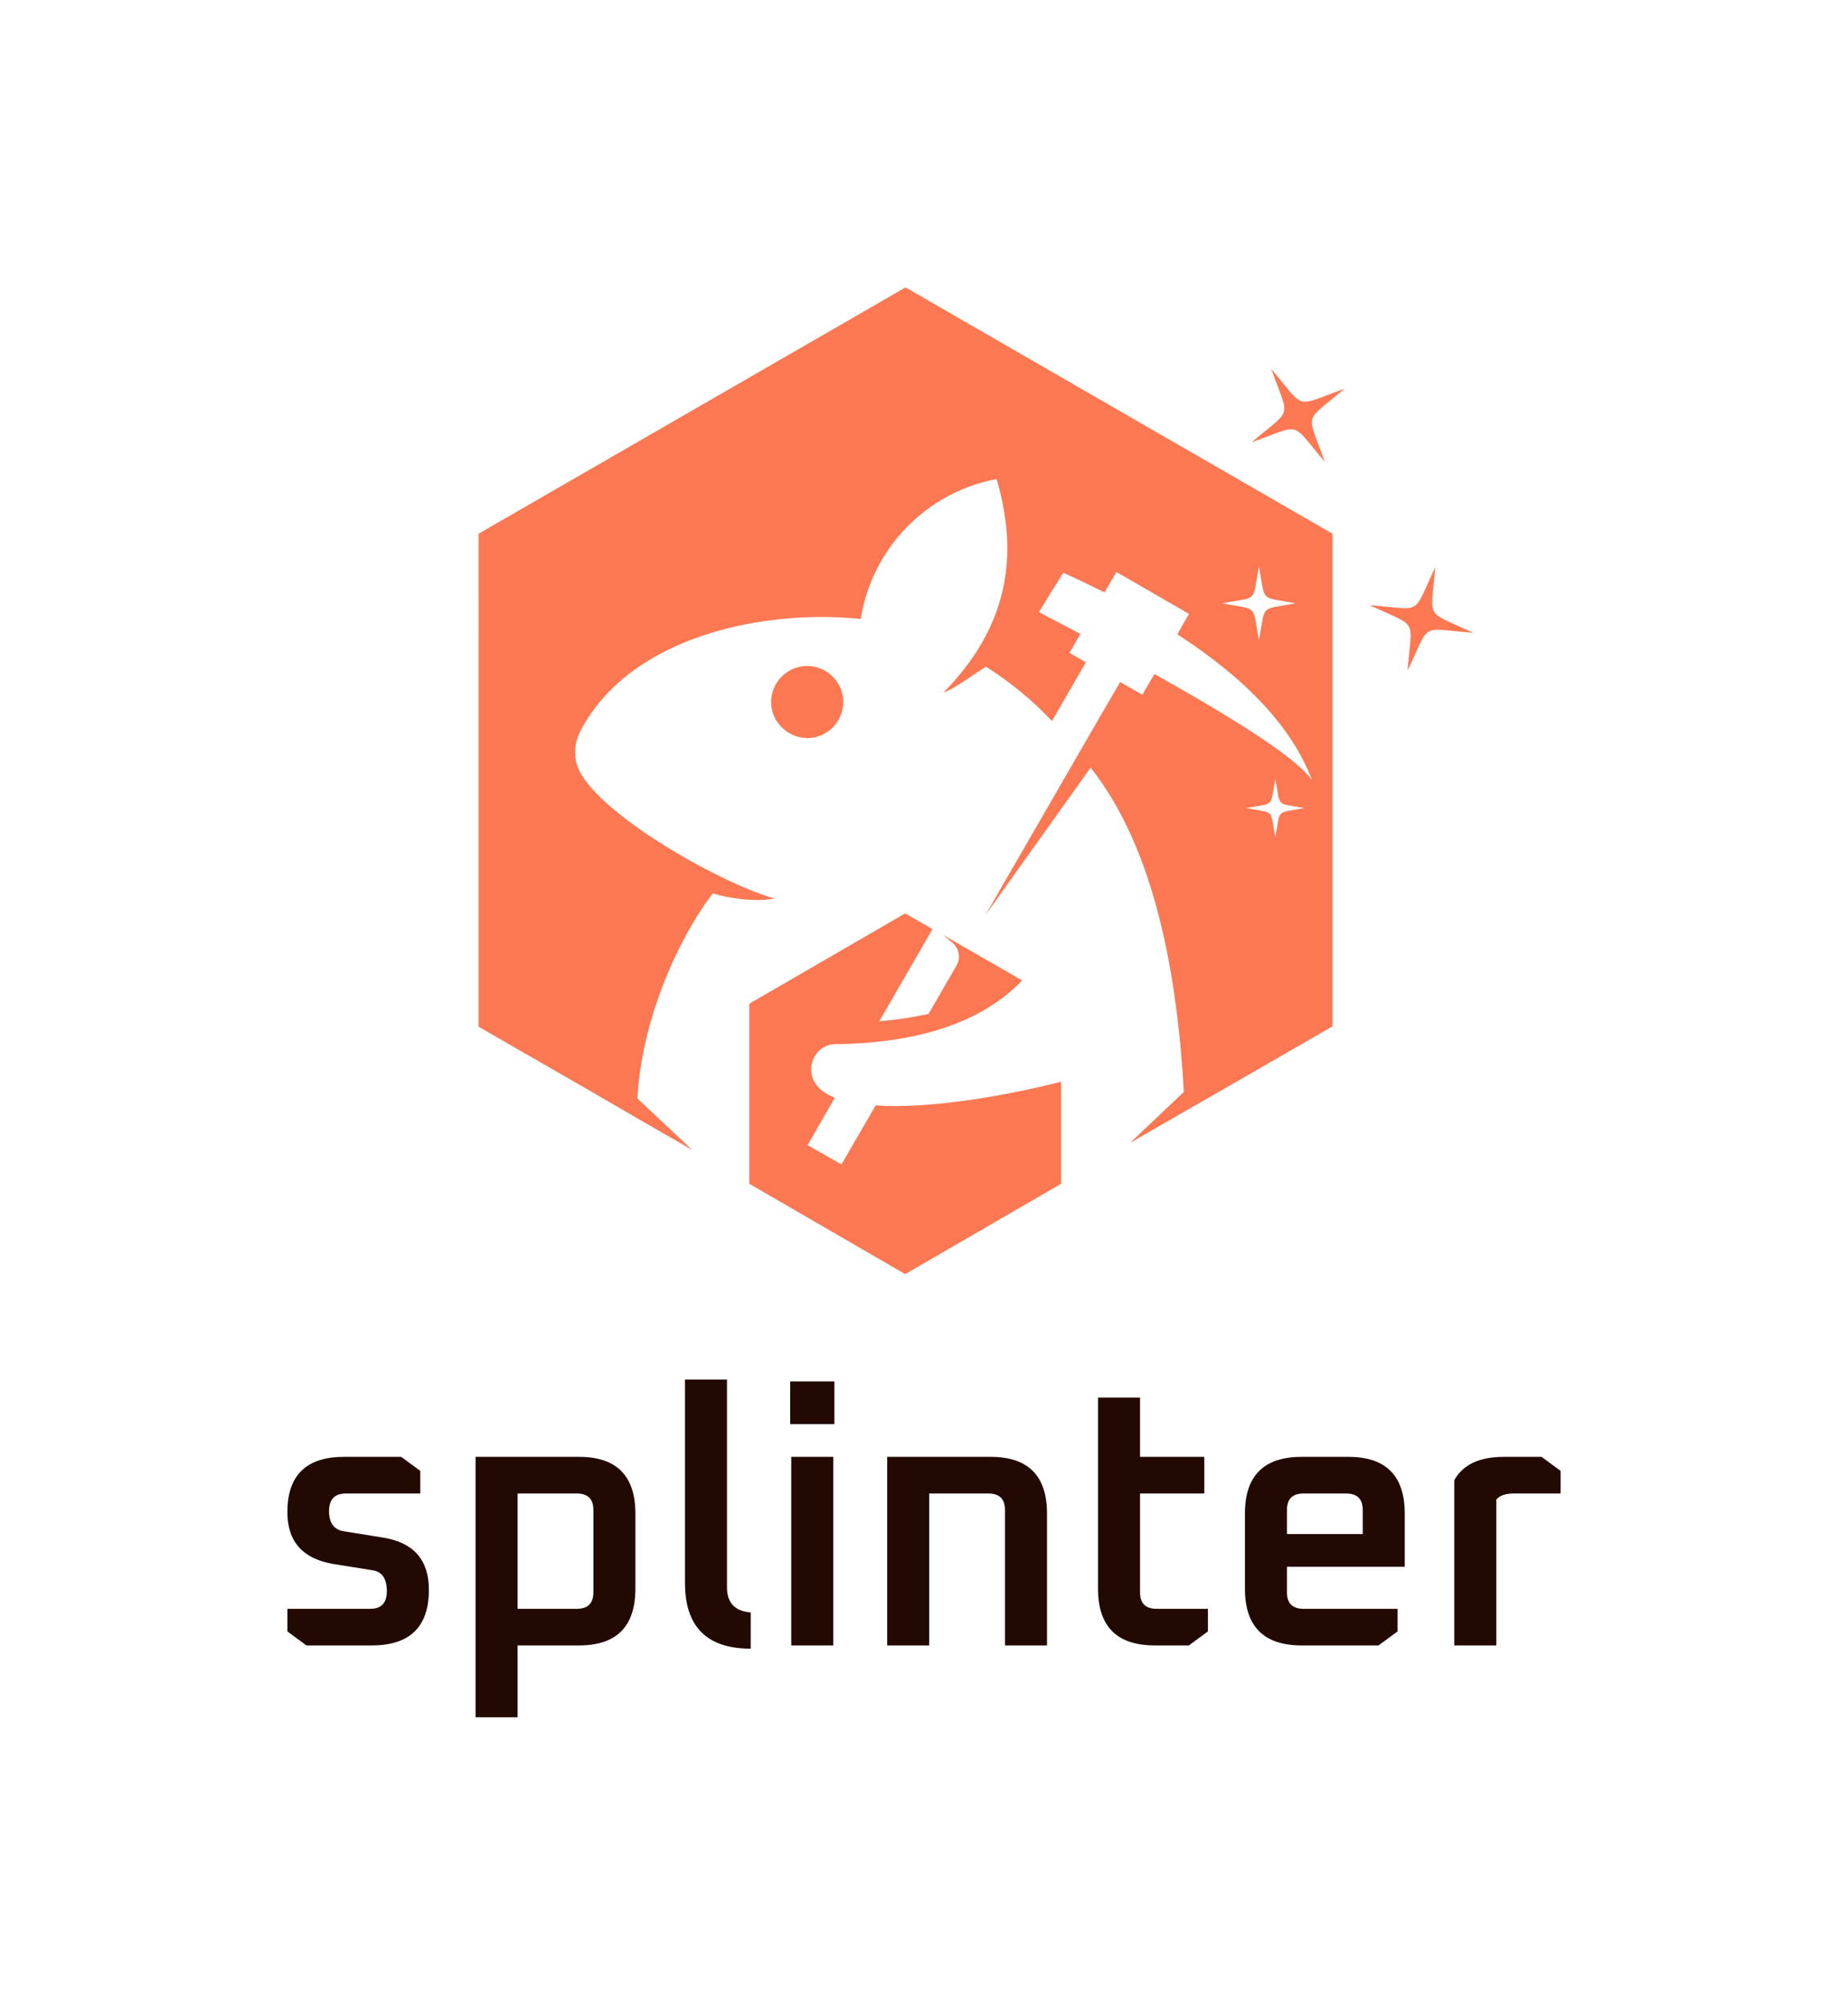 <svg xmlns="http://www.w3.org/2000/svg" viewBox="62.43 46 450.14 488.24"> <g transform="rotate(0 300.13 236.154)"><svg xmlns="http://www.w3.org/2000/svg" xmlns:xlink="http://www.w3.org/1999/xlink" version="1.1" id="Layer_1" x="179" y="116" viewBox="161.1 162.4 273 270.8" xml:space="preserve" height="240.308" width="242.26" preserveAspectRatio="xMinYMin" enable-background="new 0 0 595.3 595.3" style="overflow: visible;"><path id="Layer_x0020_1" class="st0" d="M259,370.1c23.3-0.3,40.5-6.2,51.3-17.5c-7.2-4.2-14.5-8.3-21.7-12.5l2.5,2.1c1.9,1.5,2.4,4.2,1.2,6.3   l-7.7,13.3c-4.2,0.9-8.7,1.6-13.5,2l14.6-25.3l-7.5-4.3l-21.4,12.4l-21.4,12.4v24.7v24.7l21.4,12.4l21.4,12.4l21.4-12.4l21.4-12.4   v-24.7v-3.3c-15.7,4-36.4,7.5-50.9,6.5l-9.4,16.2l-9.3-5.3l7.5-13l0.2,0.1l0,0l0,0l0,0l0.1,0l0,0l0,0l0,0l0,0l0,0l0,0l0,0l0,0l0,0   l0,0l0,0l0,0l0,0l0,0l0,0l0,0l0,0l0,0l0,0l0,0l0,0l0,0l0,0l0,0l0,0l0,0l0,0l0,0l0,0l0,0l0,0l0,0l0,0l0,0l0,0l0,0l0,0l0,0l0,0l0,0   l0,0l0,0l0,0l0,0l0,0l0,0l0,0l0,0l0,0l0,0l0,0l0,0l0,0l0,0l0,0l0,0l0,0l0,0l0,0l0,0l0,0l0,0l0,0l0,0l0,0l0,0l0,0l0,0l0,0l0,0l0,0   l0,0l0,0l0,0l0,0l0,0l0,0l0,0l0,0l0,0l-0.1,0l0,0l0,0l0,0c-4.3-1.7-6.9-4.4-6.7-8.5C252.8,372.8,255.6,370.1,259,370.1L259,370.1z    M225.4,328.7c-9.7,12.7-19.6,35-20.7,56.3l15,14.1l-15.1-8.7l-11.7-6.8l-31.8-18.3v-67.6V230l58.6-33.8l58.6-33.8l58.6,33.8   l58.6,33.8v67.6v67.6l-29.5,17l-11,6.3l-15.1,8.7l14.8-14c-1.8-31.5-7.7-66.4-25.6-89l-28.9,40.5l25.7-44.5l4.8-8.3l6.5-11.2   l6.1,3.5l3.3-5.7c25.2,14.1,39.7,23.8,43.3,29.2c-5.3-14.2-17.7-27.6-37-40.1l3.2-5.6l-19.9-11.5l-3.3,5.6   c-3.6-1.8-7.3-3.6-11.3-5.4l-6.7,10.8l11.4,6l-3,5.2l4.5,2.6l-9.3,16.1c-5.5-5.8-11.6-10.8-18.1-14.9c-2.9,1.7-8.5,6-11.7,7.1   c16.3-16.6,21.4-35.4,14.6-58.6c-19.3,3.6-34.2,19-37.3,38.4c-26.5-2.8-63.4,4.7-76.9,30.7c-1.3,2.4-1.8,5.1-1.3,8.1   c2,12.6,39.5,33.8,54.5,37.9C237.7,331.1,230,330.2,225.4,328.7L225.4,328.7z M423.7,239.2c-1.2,14.9-3.1,11.6,10.4,18   c-14.9-1.2-11.6-3.1-18,10.4c1.2-14.9,3.1-11.6-10.4-18C420.6,250.8,417.3,252.7,423.7,239.2L423.7,239.2z M378.7,184.8   c9.7,11.4,6,10.4,20.1,5.4c-11.4,9.7-10.4,6-5.4,20.1c-9.7-11.4-6-10.4-20.1-5.4C384.7,195.2,383.7,198.9,378.7,184.8L378.7,184.8z    M379.8,297.3c1.5,8,0,6.5,8,8c-8,1.5-6.5,0-8,8c-1.5-8,0-6.5-8-8C379.8,303.8,378.3,305.3,379.8,297.3z M375.3,239   c1.9,10,0,8.2,10.1,10.1c-10,1.9-8.2,0-10.1,10.1c-1.9-10,0-8.2-10.1-10.1C375.3,247.2,373.4,249.1,375.3,239z M241.4,276.2   c0-5.4,4.4-9.9,9.9-9.9c5.4,0,9.9,4.4,9.9,9.9c0,5.4-4.4,9.9-9.9,9.9C245.9,286,241.4,281.6,241.4,276.2z M267.8,386.6L267.8,386.6   L267.8,386.6l-0.1,0l0,0l0,0l0,0l0,0h0l0,0v0l0,0l0,0l0,0l0,0l0,0l0,0v0l0,0v0l0,0h0l0,0h0l-0.1,0h0l0,0v0l0,0h0l-0.1,0h0   c-0.4,0-0.7-0.1-1.1-0.1h0l0,0h0l0,0h0l0,0h0l0,0l0,0v0l0,0h0l0,0l0,0h0l0,0v0l0,0l0,0h0l0,0h0l0,0h0l0,0h0c0.3,0,0.7,0.1,1.1,0.1   h0l0.1,0h0l0,0v0l0,0h0l0.1,0h0l0,0h0l0,0v0l0,0v0l0,0l0,0l0,0l0,0l0,0l0,0v0l0,0h0l0,0l0,0l0,0l0,0L267.8,386.6L267.8,386.6   L267.8,386.6z M265.7,386.3L265.7,386.3L265.7,386.3L265.7,386.3L265.7,386.3L265.7,386.3L265.7,386.3L265.7,386.3L265.7,386.3   L265.7,386.3l-0.1,0v0l0,0v0l0,0v0l0,0v0l0,0v0l0,0v0l0,0v0l0,0v0l-0.1,0v0l0,0v0l-0.3-0.1h0l0,0h0l-0.1,0h0l0,0h0l0,0h0l0,0h0l0,0   h0l0,0h0l0,0h0l0,0h0l0,0h0l0,0h0l0,0l0,0l0,0l0,0l0,0l0,0l0,0l0,0l0,0l0,0h0l0,0h0l0,0h0l0,0h0l0,0h0l0,0h0l0,0h0l0,0h0l0,0h0l0,0   h0l0.1,0h0l0,0h0l0.3,0.1v0l0,0v0l0.1,0v0l0,0v0l0,0v0l0,0v0l0,0v0l0,0v0l0,0v0l0,0v0L265.7,386.3L265.7,386.3L265.7,386.3   L265.7,386.3L265.7,386.3L265.7,386.3L265.7,386.3L265.7,386.3L265.7,386.3L265.7,386.3z M264.7,386.1L264.7,386.1L264.7,386.1   L264.7,386.1l-0.1,0h0l0,0l0,0h0l0,0l0,0l0,0l0,0l0,0l0,0l0,0h0l0,0l0,0h0l0,0h0l0,0l0,0l0,0h0l0,0h0l0,0l0,0l0,0l0,0l0,0l0,0l0,0   l0,0l0,0l0,0l0,0l0,0h0l0,0h0l0,0h0l0,0h0l0,0h0l0,0h0l0,0l0,0h0l0,0h0l0,0l0,0l0,0l0,0h0l0,0h0l0,0h0l0,0h0l0,0h0l0,0h0l0,0h0l0,0   h0l0,0h0l0,0h0l0,0h0l0,0h0l0,0h0l0,0h0l0,0l0,0l0,0l0,0h0l0,0l0,0l0,0l0,0l0,0l0,0h0l0,0l0,0l0,0l0,0h0l0,0h0l0,0h0l0,0h0l0,0h0   l0,0h0l0,0h0l0,0h0l0,0h0l0,0h0l0,0h0l0,0h0l0,0h0l0,0h0l0,0l0,0l0,0l0,0h0l0,0h0l0,0l0,0h0l0,0h0l0,0h0l0,0h0l0,0h0l0,0h0l0,0l0,0   l0,0l0,0l0,0l0,0l0,0l0,0l0,0l0,0l0,0l0,0h0l0,0h0l0,0l0,0l0,0h0l0,0h0l0,0l0,0h0l0,0l0,0l0,0l0,0l0,0l0,0l0,0h0l0,0l0,0h0   L264.7,386.1L264.7,386.1L264.7,386.1L264.7,386.1z M262.6,385.7L262.6,385.7L262.6,385.7L262.6,385.7L262.6,385.7L262.6,385.7   L262.6,385.7L262.6,385.7L262.6,385.7L262.6,385.7l-0.1,0l0,0v0l0,0v0l0,0v0l0,0v0l0,0v0l0,0v0l-0.1,0v0l0,0v0l-0.1,0v0l-0.2-0.1h0   l0,0h0l0,0h0l0,0h0l0,0h0l0,0h0l0,0h0l0,0h0l0,0h0l0,0h0l0,0l0,0h0l0,0h0l0,0l0,0h0l0,0l0,0h0l0,0l0,0h0l0,0l0,0h0l0,0l0,0h0l0,0h0   l0,0l0,0h0l0,0h0l0,0h0l0,0h0l0,0h0l0,0h0l0,0h0l0,0h0l0,0h0l0,0h0l0.2,0.1v0l0.1,0v0l0,0v0l0.1,0v0l0,0v0l0,0v0l0,0v0l0,0v0l0,0v0   l0,0L262.6,385.7L262.6,385.7L262.6,385.7L262.6,385.7L262.6,385.7L262.6,385.7L262.6,385.7L262.6,385.7L262.6,385.7L262.6,385.7z    M261.7,385.5L261.7,385.5L261.7,385.5L261.7,385.5L261.7,385.5l-0.1,0l0,0l0,0v0l0,0v0l0,0v0l0,0v0l0,0v0l0,0v0l0,0v0l0,0v0l0,0v0   l-0.1,0v0l0,0v0l0,0v0l0,0v0l0,0v0l-0.1,0v0l0,0v0l-0.1,0v0l-0.1,0v0l0,0v0l0,0v0l-0.1,0v0l0,0v0l0,0v0l0,0v0l0,0v0l0,0v0l0,0v0   l0,0v0l0,0v0l0,0v0l0,0v0l0,0v0l0,0v0l0,0v0l0,0l0,0l0,0v0l0,0l0,0v0l0,0l0,0l0,0l0,0v0l0,0v0l0,0v0l0,0l0,0l0,0l0,0l0,0l0,0l0,0   l0,0l0,0l0,0l0,0l0,0l0,0l0,0v0l0,0v0l0,0v0l0,0l0,0l0,0l0,0v0l0,0l0,0v0l0,0l0,0l0,0v0l0,0v0l0,0v0l0,0v0l0,0v0l0,0v0l0,0v0l0,0v0   l0,0v0l0,0v0l0,0v0l0,0v0l0,0v0l0,0v0l0.1,0v0l0,0v0l0,0v0l0.1,0v0l0.1,0v0l0,0v0l0.1,0v0l0,0v0l0,0v0l0,0v0l0,0v0l0.1,0v0l0,0v0   l0,0v0l0,0v0l0,0v0l0,0v0l0,0v0l0,0v0l0,0v0l0,0l0,0L261.7,385.5L261.7,385.5L261.7,385.5L261.7,385.5L261.7,385.5z" style="fill-rule: evenodd; clip-rule: evenodd; fill: #FC7853; fill-opacity: 1;"></path></svg></g> <g transform="rotate(0 287.5 423.12)"><svg xmlns="http://www.w3.org/2000/svg" y="382" viewBox="4.9 4.37 310.14 82.24" x="132.43" height="82.24" width="310.14" style="overflow: visible;"><g fill="#220901" fill-opacity="1" style=""><path d="M9.54 69.11L4.90 65.70L4.90 60.19L25.11 60.19Q29.13 60.19 29.13 55.90L29.13 55.90Q29.13 51.44 25.81 50.83L25.81 50.83L16.01 49.26Q4.90 47.33 4.90 36.66L4.90 36.66Q4.90 23.18 18.72 23.18L18.72 23.18L32.63 23.18L37.27 26.60L37.27 32.11L19.16 32.11Q15.05 32.11 15.05 36.39L15.05 36.39Q15.05 40.68 18.55 41.29L18.55 41.29L28.35 42.87Q39.37 44.71 39.37 55.55L39.37 55.55Q39.37 69.11 25.46 69.11L25.46 69.11L9.54 69.11ZM60.98 86.61L50.74 86.61L50.74 23.18L75.94 23.18Q89.67 23.18 89.67 37.01L89.67 37.01L89.67 55.29Q89.67 69.11 75.94 69.11L75.94 69.11L60.98 69.11L60.98 86.61ZM60.98 32.11L60.98 60.19L75.41 60.19Q79.44 60.19 79.44 56.17L79.44 56.17L79.44 36.13Q79.44 32.11 75.41 32.11L75.41 32.11L60.98 32.11ZM101.75 53.89L101.75 53.89L101.75 4.37L111.98 4.37L111.98 54.94Q111.98 60.63 117.76 61.07L117.76 61.07L117.76 69.90Q101.75 69.90 101.75 53.89ZM138.14 15.22L127.38 15.22L127.38 4.81L138.14 4.81L138.14 15.22ZM137.88 69.11L127.64 69.11L127.64 23.18L137.88 23.18L137.88 69.11ZM161.24 69.11L151.00 69.11L151.00 23.18L176.20 23.18Q189.93 23.18 189.93 37.01L189.93 37.01L189.93 69.11L179.70 69.11L179.70 36.13Q179.70 32.11 175.67 32.11L175.67 32.11L161.24 32.11L161.24 69.11ZM202.36 55.29L202.36 55.29L202.36 8.75L212.59 8.75L212.59 23.18L228.25 23.18L228.25 32.11L212.59 32.11L212.59 56.17Q212.59 60.19 216.62 60.19L216.62 60.19L229.13 60.19L229.13 65.70L224.49 69.11L216.18 69.11Q202.36 69.11 202.36 55.29ZM238.14 55.29L238.14 55.29L238.14 37.01Q238.14 23.18 251.96 23.18L251.96 23.18L263.34 23.18Q277.07 23.18 277.07 37.01L277.07 37.01L277.07 49.96L248.38 49.96L248.38 56.17Q248.38 60.19 252.40 60.19L252.40 60.19L275.32 60.19L275.32 65.70L270.68 69.11L251.96 69.11Q238.14 69.11 238.14 55.29ZM248.38 36.13L248.38 41.99L266.84 41.99L266.84 36.13Q266.84 32.11 262.81 32.11L262.81 32.11L252.40 32.11Q248.38 32.11 248.38 36.13L248.38 36.13ZM299.38 69.11L289.14 69.11L289.14 28.87Q292.29 23.18 301.22 23.18L301.22 23.18L310.40 23.18L315.04 26.60L315.04 32.11L303.58 32.11Q300.60 32.11 299.38 33.59L299.38 33.59L299.38 69.11Z" transform="translate(0, 0)"></path></g></svg></g></svg>